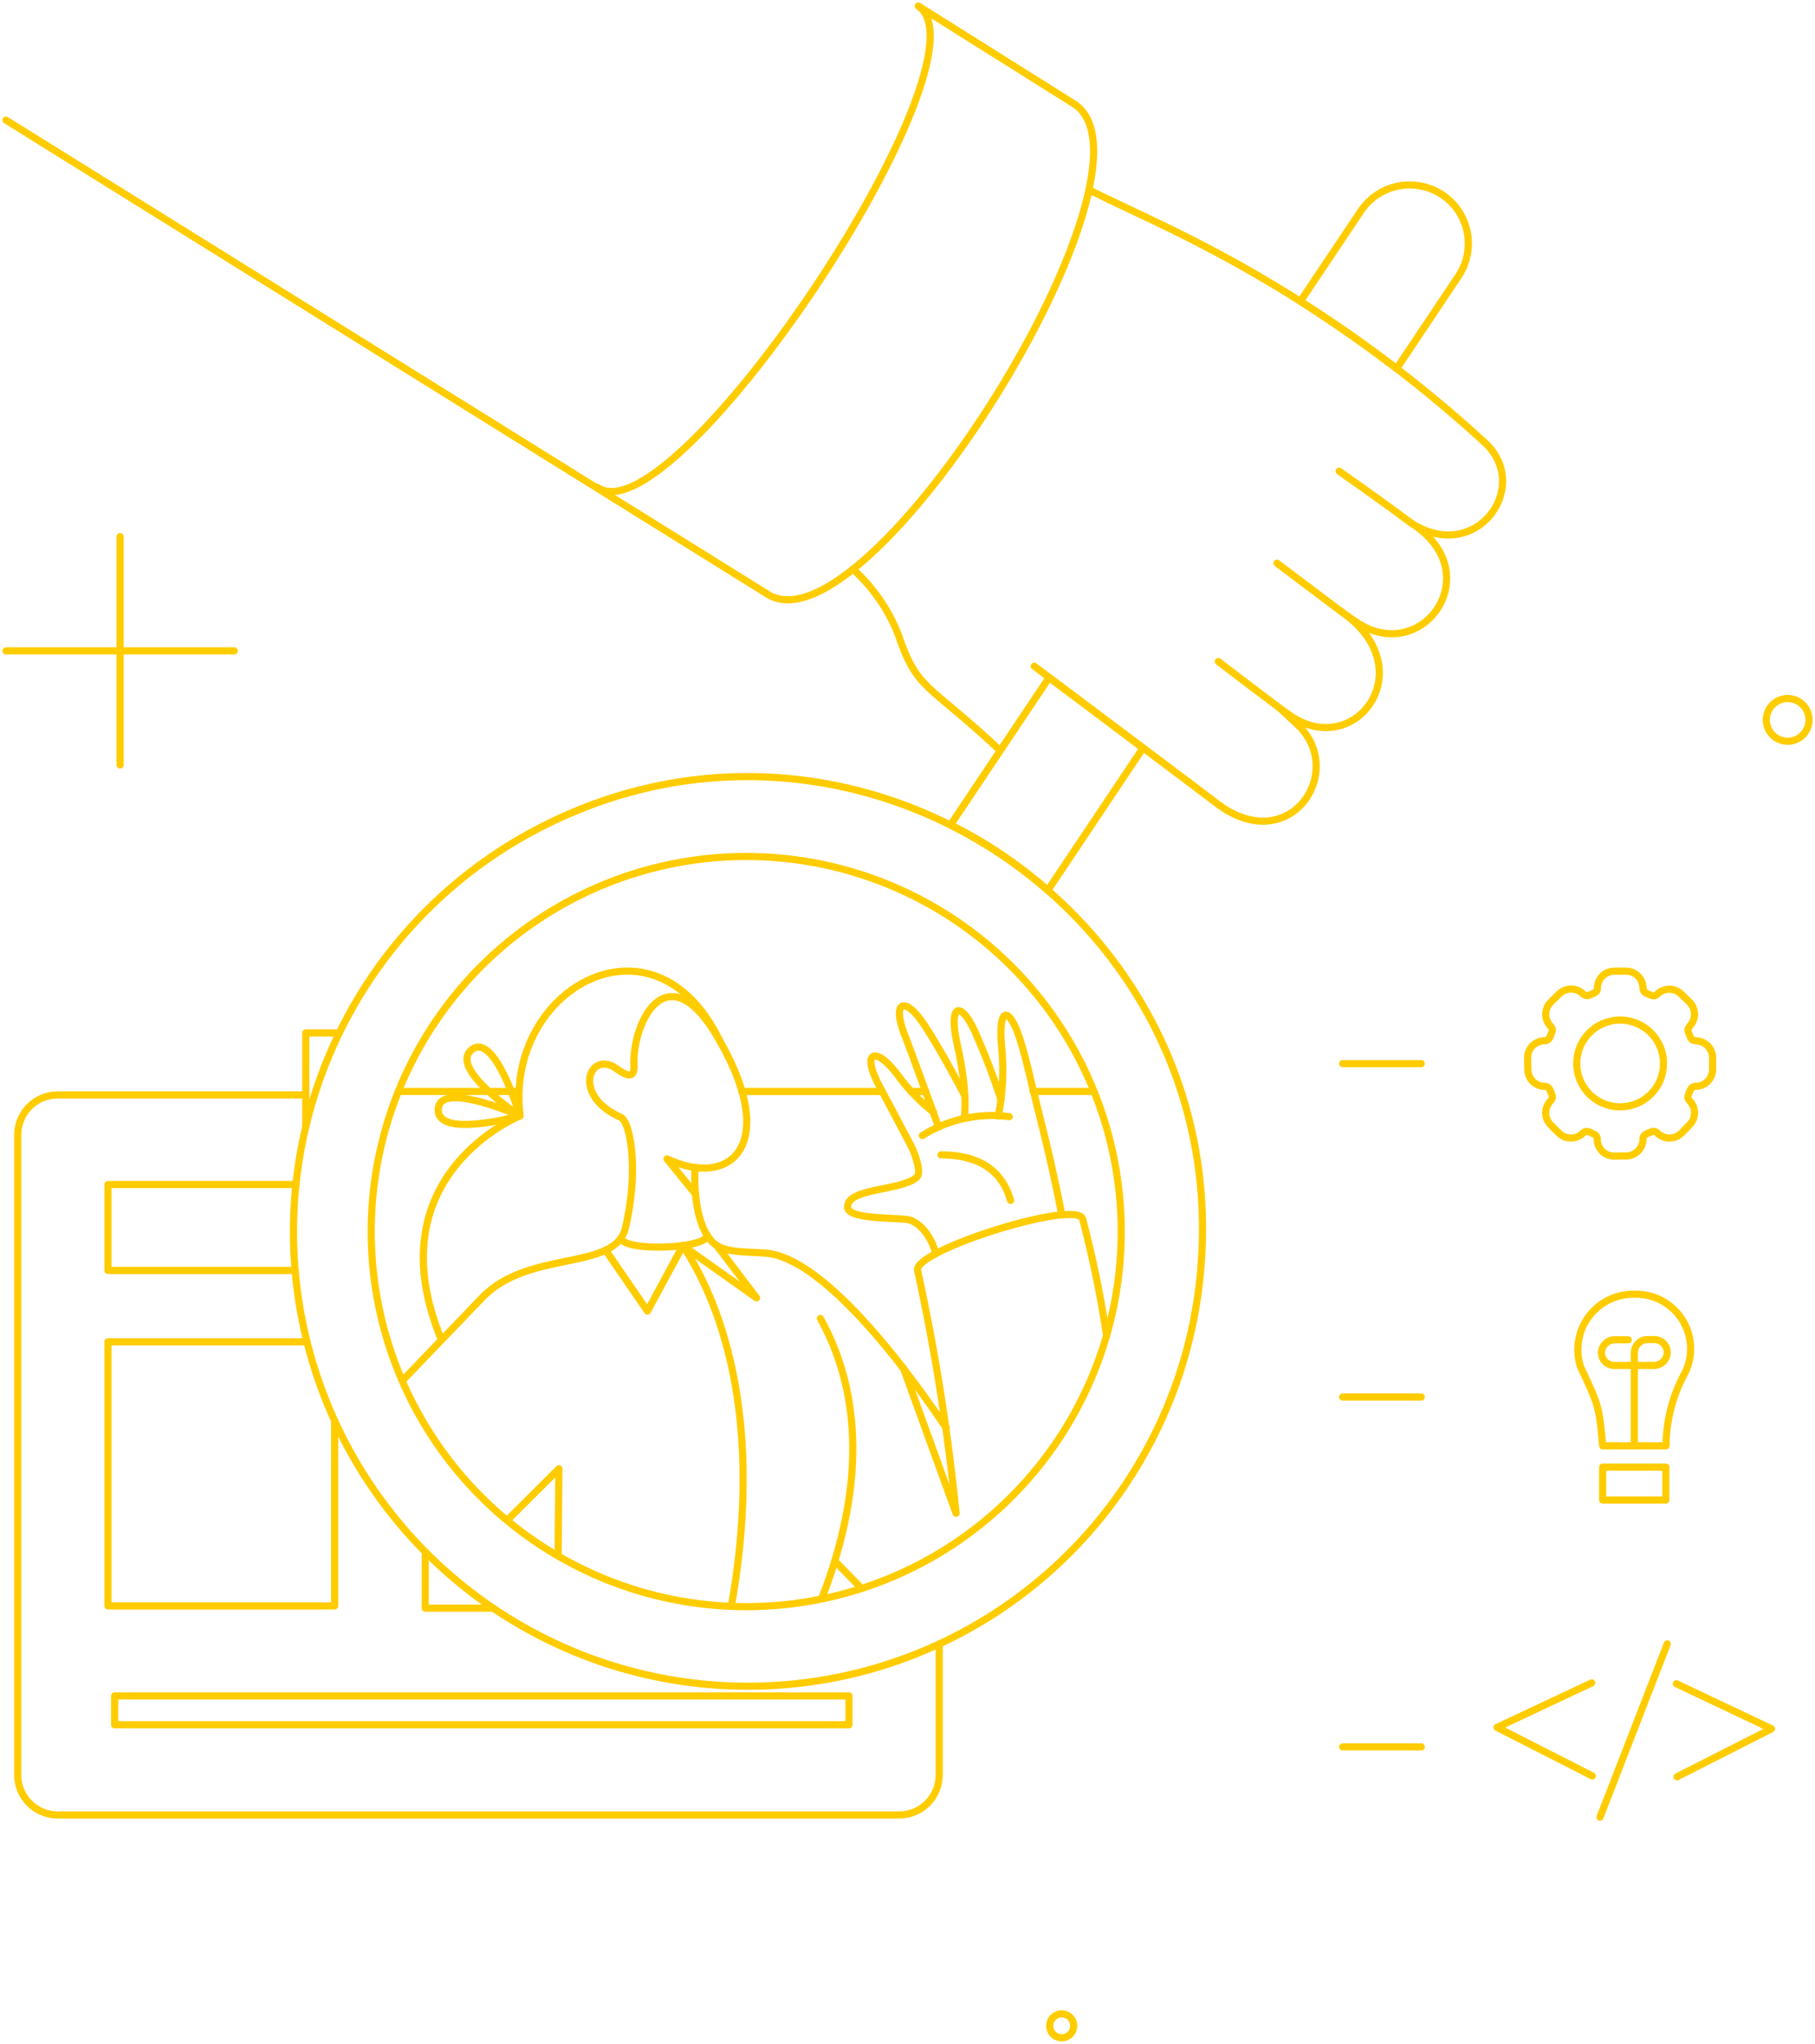 <svg width="254" height="286" viewBox="0 0 254 286" fill="none" xmlns="http://www.w3.org/2000/svg">
<path d="M253.167 100.726C253.168 101.169 253.07 101.606 252.881 102.006C252.692 102.407 252.416 102.76 252.074 103.041C251.732 103.322 251.332 103.523 250.902 103.631C250.473 103.738 250.025 103.749 249.591 103.662C249.035 103.551 248.522 103.285 248.111 102.894C247.701 102.503 247.409 102.004 247.272 101.454C247.134 100.904 247.155 100.327 247.333 99.788C247.511 99.25 247.837 98.773 248.276 98.414C248.714 98.054 249.245 97.826 249.808 97.757C250.37 97.687 250.941 97.779 251.453 98.021C251.966 98.263 252.399 98.646 252.702 99.125C253.006 99.604 253.167 100.159 253.167 100.726Z" stroke="#FFCC00" stroke-linecap="round" stroke-linejoin="round"/>
<path d="M150.255 283.466C150.255 283.798 150.156 284.122 149.972 284.398C149.788 284.674 149.526 284.889 149.22 285.016C148.99 285.11 148.743 285.152 148.496 285.139C148.249 285.126 148.007 285.059 147.789 284.943C147.57 284.826 147.38 284.662 147.232 284.464C147.084 284.265 146.981 284.037 146.932 283.794C146.873 283.496 146.895 283.187 146.998 282.9C147.1 282.614 147.278 282.361 147.513 282.168C147.748 281.975 148.031 281.849 148.332 281.804C148.633 281.759 148.94 281.797 149.221 281.913C149.529 282.038 149.793 282.253 149.977 282.53C150.162 282.807 150.259 283.133 150.255 283.466Z" stroke="#FFCC00" stroke-linecap="round" stroke-linejoin="round"/>
<path d="M131.435 230.049V248.357C131.436 249.093 131.293 249.822 131.011 250.502C130.73 251.182 130.317 251.799 129.796 252.319C129.277 252.84 128.659 253.253 127.979 253.534C127.299 253.815 126.57 253.959 125.834 253.957H8.079C7.343 253.959 6.615 253.815 5.935 253.534C5.255 253.253 4.637 252.84 4.117 252.319C3.596 251.799 3.183 251.182 2.902 250.502C2.621 249.822 2.477 249.093 2.479 248.357V158.806C2.477 158.07 2.621 157.341 2.902 156.661C3.183 155.981 3.595 155.363 4.116 154.843C4.636 154.322 5.254 153.91 5.934 153.629C6.614 153.348 7.343 153.204 8.079 153.206H42.792" stroke="#FFCC00" stroke-linecap="round" stroke-linejoin="round"/>
<path d="M47.456 144.535H42.794V157.726" stroke="#FFCC00" stroke-linecap="round" stroke-linejoin="round"/>
<path d="M59.51 217.171V225.017H69.005" stroke="#FFCC00" stroke-linecap="round" stroke-linejoin="round"/>
<path d="M41.399 165.743H15.106V177.768H41.289" stroke="#FFCC00" stroke-linecap="round" stroke-linejoin="round"/>
<path d="M16.042 241.335H118.812V237.299H16.042V241.335Z" stroke="#FFCC00" stroke-linecap="round" stroke-linejoin="round"/>
<path d="M42.937 187.747H15.105V224.704H46.831V198.862" stroke="#FFCC00" stroke-linecap="round" stroke-linejoin="round"/>
<path d="M179.196 99.16C176.286 96.974 173.386 94.776 170.496 92.564" stroke="#FFCC00" stroke-linecap="round" stroke-linejoin="round"/>
<path d="M187.809 85.659L178.712 78.807" stroke="#FFCC00" stroke-linecap="round" stroke-linejoin="round"/>
<path d="M197.504 73.207C194.062 70.62 190.226 67.919 187.411 65.929" stroke="#FFCC00" stroke-linecap="round" stroke-linejoin="round"/>
<path d="M144.74 93.22C148.435 96.007 168.748 111.199 169.984 112.183C180.398 120.475 188.776 107.772 181.384 101.21C181.235 101.078 179.195 99.163 179.195 99.163L180.392 100.016C189.53 106.566 199.297 93.648 187.812 85.652C188.506 86.153 189.709 86.973 189.859 87.073C199.035 93.238 208.48 80.136 197.506 73.2C206.518 78.971 214.281 68.307 207.996 62.113C197.502 52.463 185.92 44.067 173.484 37.095C164.695 32.185 158.644 29.674 152.418 26.577" stroke="#FFCC00" stroke-linecap="round" stroke-linejoin="round"/>
<path d="M139.877 104.931C129.728 95.436 128.348 96.667 125.662 88.673C124.282 85.215 122.122 82.121 119.353 79.633" stroke="#FFCC00" stroke-linecap="round" stroke-linejoin="round"/>
<path d="M128.535 0.856L150.255 14.502C164.299 23.258 121.485 91.913 107.441 83.157L0.833 16.805" stroke="#FFCC00" stroke-linecap="round" stroke-linejoin="round"/>
<path d="M128.535 0.856C139.253 8.305 94.335 75.681 83.617 68.204" stroke="#FFCC00" stroke-linecap="round" stroke-linejoin="round"/>
<path d="M237.377 145.635C237.003 145.593 236.717 145.548 236.564 145.134C236.352 144.568 235.976 144.098 236.446 143.603C236.778 143.27 237.004 142.846 237.096 142.385C237.188 141.924 237.142 141.446 236.962 141.011C236.843 140.723 236.667 140.46 236.446 140.239L235.294 139.11C235.073 138.888 234.811 138.713 234.522 138.593C234.233 138.473 233.923 138.412 233.611 138.412C233.298 138.412 232.989 138.473 232.7 138.593C232.411 138.713 232.148 138.888 231.928 139.11C231.458 139.58 230.964 139.204 230.422 138.991C230.274 138.936 230.148 138.836 230.059 138.705C229.971 138.574 229.925 138.419 229.929 138.261C229.927 137.631 229.678 137.027 229.234 136.58C229.013 136.359 228.751 136.184 228.462 136.065C228.173 135.946 227.863 135.885 227.551 135.885H225.928C225.615 135.884 225.306 135.945 225.017 136.064C224.728 136.183 224.466 136.358 224.245 136.579C224.024 136.799 223.849 137.062 223.73 137.351C223.611 137.639 223.55 137.949 223.552 138.261C223.552 138.921 222.94 139.009 222.398 139.25C222.257 139.313 222.1 139.331 221.949 139.301C221.797 139.272 221.658 139.197 221.551 139.086C221.104 138.641 220.499 138.39 219.869 138.39C219.238 138.39 218.633 138.641 218.186 139.086L217.01 140.239C216.676 140.571 216.448 140.995 216.356 141.457C216.264 141.919 216.312 142.398 216.494 142.832C216.613 143.12 216.788 143.383 217.01 143.603C217.48 144.074 217.104 144.568 216.892 145.134C216.836 145.281 216.735 145.408 216.605 145.496C216.474 145.584 216.319 145.63 216.162 145.627C215.849 145.627 215.539 145.687 215.25 145.807C214.961 145.926 214.698 146.101 214.477 146.322C214.255 146.542 214.08 146.805 213.961 147.094C213.842 147.383 213.781 147.692 213.782 148.005L213.806 149.628C213.803 150.099 213.941 150.56 214.202 150.952C214.464 151.343 214.837 151.648 215.273 151.825C215.562 151.945 215.87 152.006 216.182 152.004C216.842 152.004 216.931 152.616 217.172 153.158C217.239 153.302 217.26 153.464 217.23 153.62C217.201 153.776 217.123 153.919 217.007 154.029C216.786 154.25 216.611 154.512 216.491 154.801C216.371 155.089 216.31 155.399 216.31 155.711C216.31 156.024 216.371 156.333 216.491 156.622C216.611 156.911 216.786 157.173 217.007 157.394L218.159 158.546C218.38 158.767 218.642 158.942 218.931 159.062C219.22 159.182 219.529 159.243 219.842 159.243C220.154 159.243 220.463 159.182 220.752 159.062C221.041 158.942 221.303 158.767 221.524 158.546C221.995 158.076 222.489 158.452 223.031 158.664C223.178 158.72 223.305 158.82 223.393 158.951C223.482 159.082 223.527 159.237 223.525 159.394C223.523 159.707 223.583 160.016 223.702 160.305C223.821 160.594 223.997 160.856 224.219 161.076C224.439 161.298 224.702 161.474 224.991 161.593C225.28 161.712 225.59 161.772 225.902 161.77L227.548 161.746C227.861 161.749 228.171 161.688 228.46 161.569C228.749 161.45 229.011 161.274 229.231 161.052C229.677 160.606 229.926 160.001 229.926 159.37C229.926 158.711 230.538 158.622 231.079 158.381C231.223 158.315 231.384 158.295 231.54 158.325C231.696 158.354 231.839 158.432 231.948 158.546C232.169 158.767 232.432 158.942 232.72 159.062C233.009 159.182 233.319 159.243 233.631 159.243C233.944 159.243 234.253 159.182 234.542 159.062C234.83 158.942 235.093 158.767 235.314 158.546L236.443 157.394C236.664 157.173 236.84 156.911 236.959 156.622C237.079 156.333 237.14 156.024 237.14 155.711C237.14 155.399 237.079 155.089 236.959 154.801C236.84 154.512 236.664 154.25 236.443 154.029C235.973 153.557 236.349 153.064 236.561 152.498C236.617 152.351 236.717 152.225 236.848 152.136C236.978 152.048 237.133 152.002 237.29 152.004C237.603 152.006 237.913 151.946 238.202 151.827C238.491 151.708 238.753 151.532 238.973 151.31C239.419 150.864 239.668 150.259 239.668 149.628V148.005C239.668 147.39 239.429 146.799 239.001 146.357C238.574 145.915 237.991 145.656 237.377 145.635Z" stroke="#FFCC00" stroke-linecap="round" stroke-linejoin="round"/>
<path d="M226.728 154.876C225.83 154.876 224.944 154.676 224.132 154.292C223.321 153.908 222.605 153.349 222.035 152.655C221.466 151.961 221.057 151.15 220.839 150.279C220.621 149.408 220.598 148.5 220.773 147.619C221.006 146.441 221.584 145.359 222.434 144.51C223.283 143.661 224.365 143.083 225.543 142.849C226.423 142.675 227.331 142.697 228.202 142.916C229.073 143.134 229.884 143.542 230.578 144.112C231.272 144.681 231.831 145.398 232.215 146.209C232.599 147.02 232.799 147.907 232.799 148.804C232.802 149.602 232.646 150.393 232.342 151.13C232.037 151.868 231.59 152.538 231.026 153.103C230.462 153.667 229.791 154.114 229.054 154.418C228.316 154.723 227.526 154.878 226.728 154.876Z" stroke="#FFCC00" stroke-linecap="round" stroke-linejoin="round"/>
<path d="M187.895 148.828H198.897" stroke="#FFCC00" stroke-linecap="round" stroke-linejoin="round"/>
<path d="M228.689 181.094C227.455 181.075 226.235 181.351 225.129 181.898C224.023 182.445 223.063 183.248 222.329 184.24C221.595 185.233 221.109 186.386 220.91 187.603C220.71 188.821 220.805 190.069 221.184 191.243C223.629 196.48 223.8 196.616 224.283 202.302H233.153C233.176 198.672 234.118 195.106 235.889 191.938C236.437 190.753 236.673 189.448 236.573 188.146C236.474 186.845 236.042 185.591 235.32 184.503C234.598 183.416 233.61 182.532 232.449 181.935C231.288 181.338 229.994 181.049 228.689 181.094Z" stroke="#FFCC00" stroke-linecap="round" stroke-linejoin="round"/>
<path d="M228.718 202.303V189.254C228.73 188.765 228.933 188.301 229.284 187.96C229.635 187.62 230.105 187.431 230.594 187.434H231.447C231.811 187.422 232.171 187.52 232.479 187.715C232.786 187.91 233.028 188.193 233.172 188.528C233.269 188.749 233.321 188.988 233.323 189.23C233.313 189.72 233.11 190.187 232.76 190.53C232.409 190.872 231.938 191.064 231.447 191.063H225.989C225.748 191.073 225.509 191.034 225.283 190.949C225.058 190.864 224.852 190.735 224.678 190.569C224.503 190.404 224.363 190.205 224.266 189.985C224.169 189.765 224.117 189.527 224.113 189.287C224.124 188.798 224.328 188.333 224.678 187.993C225.029 187.653 225.5 187.464 225.989 187.467H227.865" stroke="#FFCC00" stroke-linecap="round" stroke-linejoin="round"/>
<path d="M233.125 209.892H224.283V205.287H233.125V209.892Z" stroke="#FFCC00" stroke-linecap="round" stroke-linejoin="round"/>
<path d="M187.895 195.479H198.897" stroke="#FFCC00" stroke-linecap="round" stroke-linejoin="round"/>
<path d="M187.895 244.433H198.897" stroke="#FFCC00" stroke-linecap="round" stroke-linejoin="round"/>
<path d="M222.833 248.499L209.5 241.704L222.748 235.478" stroke="#FFCC00" stroke-linecap="round" stroke-linejoin="round"/>
<path d="M234.688 248.613L247.907 241.903L234.603 235.592" stroke="#FFCC00" stroke-linecap="round" stroke-linejoin="round"/>
<path d="M233.323 230.02L223.913 254.27" stroke="#FFCC00" stroke-linecap="round" stroke-linejoin="round"/>
<path d="M70.967 212.735L78.216 205.514L78.103 217.71" stroke="#FFCC00" stroke-linecap="round" stroke-linejoin="round"/>
<path d="M61.785 187.491C59.937 189.424 58.089 191.329 56.298 193.205" stroke="#FFCC00" stroke-linecap="round" stroke-linejoin="round"/>
<path d="M114.975 223.738C121.684 206.531 119.893 193.632 114.804 184.478" stroke="#FFCC00" stroke-linecap="round" stroke-linejoin="round"/>
<path d="M97.263 163.349C97.206 164.856 97.001 170.546 99.452 173.524C100.927 175.319 103.546 175.087 107.156 175.343C113.855 175.854 123.56 186.682 132.419 199.791" stroke="#FFCC00" stroke-linecap="round" stroke-linejoin="round"/>
<path d="M148.606 170.007C146.672 160.313 145.815 157.738 143.915 149.709C143.666 148.662 143.345 147.406 142.92 145.985C141.35 140.727 139.585 140.5 140.191 146.724C140.42 149.08 140.382 151.455 140.077 153.803V153.86C139.994 154.635 139.862 155.404 139.679 156.163" stroke="#FFCC00" stroke-linecap="round" stroke-linejoin="round"/>
<path d="M140.078 153.832C139.142 150.927 138.061 148.071 136.837 145.275C134.733 140.038 132.547 139.9 133.994 146.322C135.504 153.03 134.96 156.244 134.96 156.244" stroke="#FFCC00" stroke-linecap="round" stroke-linejoin="round"/>
<path d="M131.35 157.698C131.35 157.698 127.161 146.189 126.861 145.473C124.587 140.078 126.547 139.077 129.477 143.597C132.149 147.719 135.013 153.323 135.013 153.323" stroke="#FFCC00" stroke-linecap="round" stroke-linejoin="round"/>
<path d="M130.923 175.437C130.525 173.276 128.649 170.746 126.773 170.604C123.418 170.35 118.492 170.462 118.614 168.785C118.801 166.196 126.035 166.656 128.279 164.745C129.047 164.093 128.008 161.326 127.483 160.31C126.596 158.592 123.532 152.829 123.219 152.265C120.376 147.091 122.471 146.269 125.522 150.275C126.973 152.301 128.706 154.11 130.667 155.648" stroke="#FFCC00" stroke-linecap="round" stroke-linejoin="round"/>
<path d="M129.075 158.892C132.697 156.613 137.003 155.677 141.243 156.248" stroke="#FFCC00" stroke-linecap="round" stroke-linejoin="round"/>
<path d="M131.691 161.592C136.581 161.592 140.163 163.469 141.417 167.96" stroke="#FFCC00" stroke-linecap="round" stroke-linejoin="round"/>
<path d="M72.787 156.134C72.787 156.134 52.204 164.378 61.785 187.491C63.661 185.558 65.537 183.601 67.442 181.606C73.981 174.755 86.091 177.967 87.541 171.77C89.446 163.611 88.195 156.93 86.859 156.333C79.865 153.234 82.566 146.838 86.29 149.539C87.746 150.601 88.8 150.939 88.717 149.133C88.442 142.979 93.514 132.745 100.761 145.701C91.521 126.454 70.541 138.48 72.787 156.134Z" stroke="#FFCC00" stroke-linecap="round" stroke-linejoin="round"/>
<path d="M72.758 156.134C72.758 156.134 62.757 149.518 65.992 146.895C69.227 144.272 72.758 156.134 72.758 156.134Z" stroke="#FFCC00" stroke-linecap="round" stroke-linejoin="round"/>
<path d="M72.758 156.134C72.758 156.134 61.188 159.375 61.33 155.224C61.472 151.102 72.758 156.134 72.758 156.134Z" stroke="#FFCC00" stroke-linecap="round" stroke-linejoin="round"/>
<path d="M116.823 218.421L120.575 222.259" stroke="#FFCC00" stroke-linecap="round" stroke-linejoin="round"/>
<path d="M98.969 172.822C99.054 174.784 86.999 175.182 86.915 173.192" stroke="#FFCC00" stroke-linecap="round" stroke-linejoin="round"/>
<path d="M84.755 174.925L90.611 183.454L95.558 174.3L105.878 181.606L100.306 174.271" stroke="#FFCC00" stroke-linecap="round" stroke-linejoin="round"/>
<path d="M95.558 174.3C99.083 179.616 107.555 195.397 102.352 224.732" stroke="#FFCC00" stroke-linecap="round" stroke-linejoin="round"/>
<path d="M16.81 75.084V107.038" stroke="#FFCC00" stroke-linecap="round" stroke-linejoin="round"/>
<path d="M32.787 91.074H0.833" stroke="#FFCC00" stroke-linecap="round" stroke-linejoin="round"/>
<path d="M97.32 167.05L93.34 162.161C102.385 166.367 108.979 160.085 100.76 145.702" stroke="#FFCC00" stroke-linecap="round" stroke-linejoin="round"/>
<path d="M154.86 186.865C154.036 181.37 152.916 175.922 151.506 170.547C150.624 167.79 127.566 175.036 128.422 177.797C130.865 188.998 132.659 200.332 133.795 211.741L126.402 191.357" stroke="#FFCC00" stroke-linecap="round" stroke-linejoin="round"/>
<path d="M144.598 152.722H153.07" stroke="#FFCC00" stroke-linecap="round" stroke-linejoin="round"/>
<path d="M127.484 152.722H129.531" stroke="#FFCC00" stroke-linecap="round" stroke-linejoin="round"/>
<path d="M103.802 152.723H123.447" stroke="#FFCC00" stroke-linecap="round" stroke-linejoin="round"/>
<path d="M55.729 152.722H72.615" stroke="#FFCC00" stroke-linecap="round" stroke-linejoin="round"/>
<path d="M75.544 115.823C65.72 120.882 57.385 128.415 51.359 137.677C45.333 146.939 41.825 157.612 41.18 168.643C40.535 179.674 42.776 190.683 47.681 200.584C52.586 210.486 59.987 218.938 69.154 225.108C78.32 231.278 88.937 234.953 99.957 235.771C110.976 236.589 122.019 234.521 131.996 229.771C141.973 225.021 150.54 217.754 156.853 208.685C163.166 199.616 167.007 189.059 167.997 178.053C172.65 128.216 119.997 92.857 75.544 115.823Z" stroke="#FFCC00" stroke-linecap="round" stroke-linejoin="round"/>
<path d="M105.338 119.848C95.287 119.675 85.399 122.392 76.847 127.675C68.296 132.958 61.442 140.586 57.1 149.651C52.757 158.717 51.109 168.839 52.352 178.813C53.595 188.788 57.676 198.196 64.11 205.919C70.544 213.641 79.06 219.354 88.646 222.378C98.232 225.401 108.485 225.609 118.186 222.975C127.886 220.341 136.627 214.977 143.367 207.52C150.108 200.064 154.566 190.828 156.21 180.912C157.44 173.471 157.053 165.853 155.076 158.576C153.098 151.298 149.577 144.532 144.75 138.737C139.923 132.943 133.904 128.256 127.103 124.997C120.302 121.738 112.878 119.982 105.338 119.848Z" stroke="#FFCC00" stroke-linecap="round" stroke-linejoin="round"/>
<path d="M201.939 27.324C200.589 26.396 198.993 25.892 197.355 25.876C195.718 25.861 194.113 26.334 192.746 27.237C191.839 27.835 191.059 28.609 190.453 29.511L181.982 42.164C187.099 45.404 191.647 48.672 195.457 51.574L204.099 38.639C205.3 36.847 205.747 34.656 205.342 32.538C204.938 30.419 203.715 28.546 201.939 27.324Z" stroke="#FFCC00" stroke-linejoin="round"/>
<path d="M133.027 115.424C137.946 117.867 142.524 120.945 146.642 124.578L159.947 104.678C155.579 101.377 151.201 98.088 146.813 94.813L133.027 115.424Z" stroke="#FFCC00" stroke-linejoin="round"/>
</svg>
